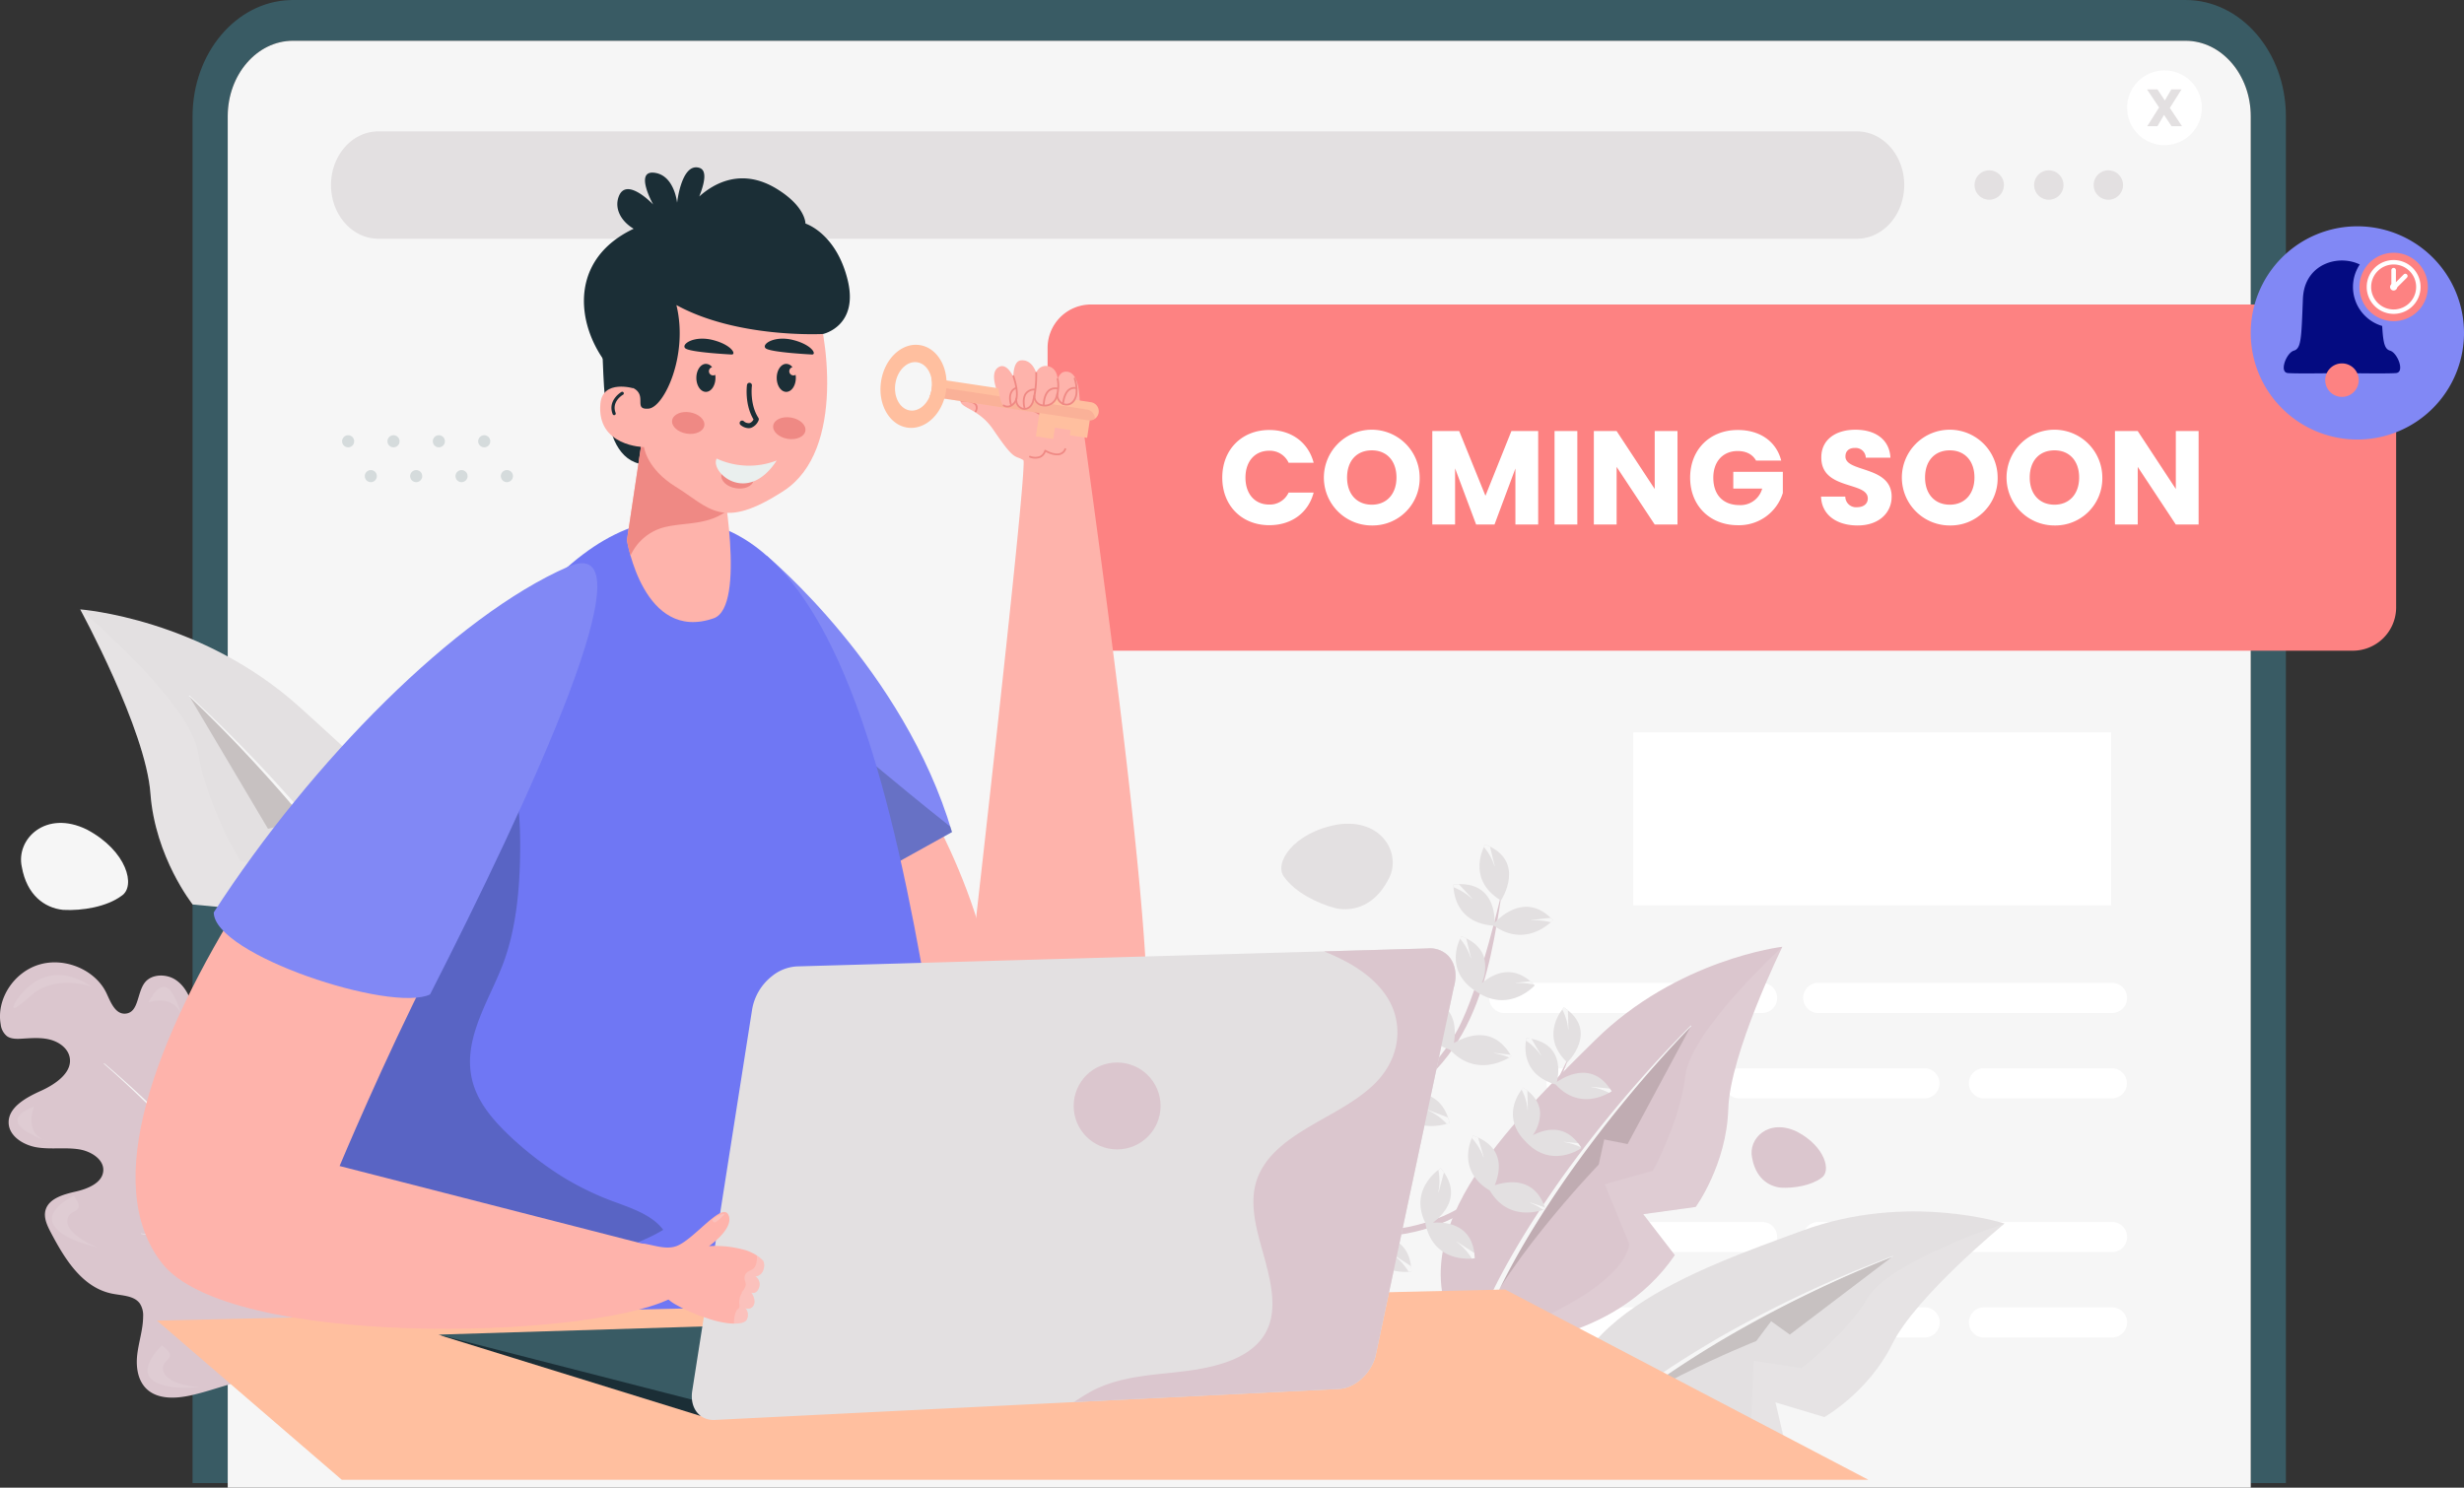 <svg xmlns="http://www.w3.org/2000/svg" width="771.787" height="466.059" viewBox="0 0 771.787 466.059">
  <rect x="0" y="0" width="771.787" height="466.059" fill="#333333" stroke="none"/>
  <g id="Group_160949" data-name="Group 160949" transform="translate(-338.843 -557.26)">
    <path id="Path_83591" data-name="Path 83591" d="M1238.543,593.715V1021.88h-11.012V593.692c0-13.031-9.141-23.658-20.41-23.658H614.282c-11.247,0-20.41,10.624-20.41,23.658V1021.88H582.86V593.715c0-19.765,13.57-35.871,30.495-36.432.3-.022.623-.022.924-.022h592.842C1224.478,557.26,1238.543,573.584,1238.543,593.715Z" transform="translate(-183.7)" fill="#395b64"/>
    <path id="Path_83592" data-name="Path 83592" d="M1261.072,632.6v429.627H627.41V632.6c0-13.031,9.161-23.658,20.41-23.658h592.842C1251.931,608.94,1261.072,619.564,1261.072,632.6Z" transform="translate(-217.238 -38.906)" fill="#f6f6f6"/>
    <path id="Path_83593" data-name="Path 83593" d="M2421.07,1904.619h-40.115a4.72,4.72,0,0,0,0,9.44h40.115a4.72,4.72,0,0,0,0-9.44Zm-116.767,9.44h58.076a4.72,4.72,0,0,0,0-9.44H2304.3a4.72,4.72,0,0,0,0,9.44Zm24.736-26.745h92.029a4.719,4.719,0,0,0,0-9.438h-92.029a4.719,4.719,0,0,0,0,9.438Zm-98.32,0h80.752a4.719,4.719,0,1,0,0-9.438h-80.752a4.719,4.719,0,0,0,0,9.438Zm58.063,17.305h-40.115a4.72,4.72,0,0,0,0,9.44h40.115a4.72,4.72,0,0,0,0-9.44Zm132.288-74.906h-40.115a4.719,4.719,0,0,0,0,9.438h40.115a4.719,4.719,0,0,0,0-9.437ZM2304.3,1839.15h58.076a4.719,4.719,0,0,0,0-9.437H2304.3a4.719,4.719,0,0,0,0,9.438Zm24.736-26.743h92.029a4.719,4.719,0,0,0,0-9.438h-92.029a4.719,4.719,0,0,0,0,9.438Zm-98.32,0h80.752a4.719,4.719,0,1,0,0-9.438h-80.752a4.719,4.719,0,0,0,0,9.438Zm58.063,17.305h-40.115a4.719,4.719,0,0,0,0,9.438h40.115a4.719,4.719,0,1,0,0-9.437Z" transform="translate(-1420.683 -937.791)" fill="#fff"/>
    <path id="Path_83594" data-name="Path 83594" d="M0,0H149.687V54.155H0Z" transform="translate(1000.1 840.863) rotate(180)" fill="#fff"/>
    <path id="Path_83595" data-name="Path 83595" d="M1236.236,723.78H773.119c-8.189,0-14.829,7.527-14.829,16.813s6.639,16.813,14.829,16.813h463.117c8.189,0,14.828-7.527,14.828-16.813S1244.428,723.78,1236.236,723.78Zm41.458,12.208a4.6,4.6,0,1,0,4.6,4.6A4.6,4.6,0,0,0,1277.694,735.988Zm18.652,0a4.6,4.6,0,1,0,4.6,4.6A4.6,4.6,0,0,0,1296.346,735.988Zm18.652,0a4.6,4.6,0,1,0,4.6,4.6A4.6,4.6,0,0,0,1315,735.988Z" transform="translate(-315.767 -125.359)" fill="#e3e0e1"/>
    <path id="Path_83596" data-name="Path 83596" d="M975.423,1153.03a1.894,1.894,0,1,1-1.894,1.894,1.894,1.894,0,0,1,1.894-1.894Z" transform="translate(-477.802 -448.506)" fill="#517077" opacity="0.2"/>
    <circle id="Ellipse_2" data-name="Ellipse 2" cx="1.893" cy="1.893" r="1.893" transform="translate(481.519 704.524)" fill="#517077" opacity="0.2"/>
    <circle id="Ellipse_3" data-name="Ellipse 3" cx="1.893" cy="1.893" r="1.893" transform="translate(467.311 704.524)" fill="#517077" opacity="0.2"/>
    <circle id="Ellipse_4" data-name="Ellipse 4" cx="1.893" cy="1.893" r="1.893" transform="translate(453.103 704.524)" fill="#517077" opacity="0.2"/>
    <path id="Path_83597" data-name="Path 83597" d="M816.867,1108.88a1.893,1.893,0,1,1-1.894,1.894,1.894,1.894,0,0,1,1.894-1.894Zm-14.208,0a1.893,1.893,0,1,1-1.894,1.894,1.894,1.894,0,0,1,1.894-1.894Zm-14.208,0a1.893,1.893,0,1,1-1.894,1.894,1.894,1.894,0,0,1,1.894-1.894Zm-14.208,0a1.893,1.893,0,1,1-1.894,1.894,1.894,1.894,0,0,1,1.894-1.894Z" transform="translate(-326.351 -415.269)" fill="#517077" opacity="0.2"/>
    <path id="Path_83598" data-name="Path 83598" d="M2075.141,943.17H1679.915a13.585,13.585,0,0,0-13.585,13.585v81.291a13.585,13.585,0,0,0,13.585,13.585h395.229a13.585,13.585,0,0,0,13.585-13.585V956.755A13.589,13.589,0,0,0,2075.141,943.17Z" transform="translate(-999.354 -290.52)" fill="#fd8282"/>
    <path id="Path_83599" data-name="Path 83599" d="M1902.417,1101.974c6.968,0,12.223,3.92,13.892,10.26h-7.843a6.452,6.452,0,0,0-6.133-3.755c-4.38,0-7.383,3.255-7.383,8.426s3,8.427,7.383,8.427a6.45,6.45,0,0,0,6.133-3.755h7.843c-1.669,6.34-6.926,10.221-13.892,10.221-8.637,0-14.727-6.133-14.727-14.893S1893.781,1101.974,1902.417,1101.974Zm32.119,29.912a15,15,0,1,1,14.977-15.019A14.734,14.734,0,0,1,1934.536,1131.886Zm0-6.511c4.674,0,7.717-3.379,7.717-8.51,0-5.216-3.045-8.51-7.717-8.51-4.756,0-7.759,3.295-7.759,8.51C1926.777,1122,1929.781,1125.375,1934.536,1125.375Zm18.937-23.067h8.427l8.219,20.274,8.135-20.274h8.387v29.286h-7.134v-17.565l-6.55,17.562H1967.2l-6.592-17.6v17.6h-7.134v-29.284Zm38.294,0h7.134v29.286h-7.134Zm38.506,0v29.286h-7.134l-11.931-18.064v18.064h-7.134v-29.286h7.134l11.931,18.148v-18.148Zm32.495,9.259h-7.885c-1.085-1.96-3.087-3-5.757-3-4.588,0-7.633,3.253-7.633,8.342,0,5.423,3.087,8.595,8.219,8.595a7.015,7.015,0,0,0,7.092-5.174h-9.052v-5.255h15.518v6.634a14.339,14.339,0,0,1-14.1,10.095c-8.76,0-14.935-6.133-14.935-14.893s6.133-14.935,14.893-14.935C2056.135,1101.974,2061.222,1105.561,2062.767,1111.567Zm23.9,20.318c-6.3,0-11.222-3.129-11.43-9.052h7.594a3.357,3.357,0,0,0,3.628,3.337c2.086,0,3.421-1.043,3.421-2.754,0-5.423-14.643-2.5-14.559-12.891,0-5.549,4.546-8.637,10.681-8.637,6.382,0,10.681,3.171,10.972,8.76h-7.717a3.172,3.172,0,0,0-3.379-3.045c-1.71-.042-3,.835-3,2.67,0,5.089,14.475,2.8,14.475,12.6C2097.348,1127.8,2093.51,1131.886,2086.667,1131.886Zm28.908,0a15,15,0,1,1,14.977-15.019A14.734,14.734,0,0,1,2115.576,1131.886Zm0-6.511c4.672,0,7.717-3.379,7.717-8.51,0-5.216-3.045-8.51-7.717-8.51-4.756,0-7.759,3.295-7.759,8.51C2107.817,1122,2110.822,1125.375,2115.576,1125.375Zm32.789,6.511a15,15,0,1,1,14.977-15.019A14.734,14.734,0,0,1,2148.365,1131.886Zm0-6.511c4.671,0,7.717-3.379,7.717-8.51,0-5.216-3.045-8.51-7.717-8.51-4.756,0-7.759,3.295-7.759,8.51C2140.6,1122,2143.609,1125.375,2148.365,1125.375Zm45.135-23.067v29.286h-7.134l-11.932-18.064v18.064H2167.3v-29.286h7.134l11.932,18.148v-18.148Z" transform="translate(-1165.998 -410.007)" fill="#fff"/>
    <path id="Path_83600" data-name="Path 83600" d="M474.425,1835.307c-1.1-.934-2.731-.962-4.207-.939q-16.084.263-32.171.519c-1.992.032-4.318-.092-5.431-1.654a4.932,4.932,0,0,1-.527-3.55c.551-4.148,2.3-8.1,2.7-12.268s-1-8.943-4.936-10.772c-3.651-1.7-8.075-.26-11.576,1.745s-6.763,4.615-10.745,5.46c-1.765.376-3.891.257-4.986-1.1a5.307,5.307,0,0,1-.878-2.919c-.593-6.409-.63-12.94-2.467-19.13-.954-3.218-2.526-6.469-5.428-8.342s-7.406-1.819-9.531.865c-2.534,3.2-1.884,9.408-6.068,9.771-3.186.277-4.64-3.515-5.925-6.293-3.381-7.319-12.925-11.457-21-9.106s-13.61,10.879-12.184,18.771a5.541,5.541,0,0,0,1.95,3.688c1.3.92,3.058.887,4.677.791,2.937-.173,5.937-.433,8.78.284s5.539,2.655,6.157,5.389c1.09,4.81-4.3,8.565-9,10.678s-10.3,5.2-10.078,10.122c.18,4.143,4.709,6.941,9.012,7.6s8.755-.086,13.051.593c3.794.606,7.925,3.213,7.566,6.864-.361,3.683-4.832,5.5-8.617,6.367s-8.288,2.106-9.408,5.651c-.769,2.44.46,4.988,1.654,7.255,4.308,8.162,9.8,17.221,19.211,19.083,3.07.608,6.768.588,8.582,3.016a6.8,6.8,0,0,1,1.073,4.172c-.025,4-1.374,7.9-1.842,11.88s.163,8.449,3.295,11.108c3.448,2.929,8.716,2.714,13.244,1.735,7.255-1.565,14.156-4.64,21.54-5.453,6.105-.675,12.97.707,17.1,4.734a3.075,3.075,0,0,0,1.486,1.809l-.462-.68c.19.237.381.474.554.727a5.859,5.859,0,0,0,6.259-.61c2.489-2.185,2.924-5.713,3.161-8.918q.679-9.288.9-18.6c.064-2.852.136-5.846,1.619-8.33a16.805,16.805,0,0,1,4.41-4.407c6.016-4.64,12.379-9.086,16.865-15.09s6.82-14.05,3.787-20.786a4.881,4.881,0,0,0-1.169-1.723Z" transform="translate(0 -918.188)" fill="#dbc6ce"/>
    <path id="Path_83601" data-name="Path 83601" d="M541.346,1938.729c-1.2,9.5-3.733,17.535-6.427,26.713-.981,3.263-2.509,5.628-4.279,9.38a191.876,191.876,0,0,0-19.916-29.145c.974-2.4,1.886-5.366,2.576-7.752a136.561,136.561,0,0,0,4.6-21.542l-.082-.007c-.934,7.378-3.419,13.476-5.51,20.6-.747,2.484-1.794,4.862-2.744,7.28q-1.327-1.624-2.675-3.228-8.49-9.891-17.74-19.09c.136-1.409.428-2.993.433-4.37a72.793,72.793,0,0,0-.994-11.566l-.042.008c.586,3.824.213,7.225.183,11.089-.02,1.369-.21,2.729-.341,4.093q-8.628-8.517-17.881-16.363l-.121.146a319.322,319.322,0,0,1,30.119,30.067c-1.246.21-2.484.452-3.742.551-3.851.279-7.225.872-11.076.534l0,.042a72.775,72.775,0,0,0,11.605.242,37.752,37.752,0,0,0,3.873-.63c1.688,1.935,3.364,3.883,5.005,5.856q2.047,2.488,4.046,5.023a.4.4,0,0,0,.084.114s0,0,0-.005q3.393,4.3,6.6,8.755a75.944,75.944,0,0,1-9.094,2.042c-6.348,1.075-16.962,1.377-25.744.611l-.01.1c8.78.9,15.521,1.607,26.454.554,3.038-.292,6.5-1.063,9.623-1.584a152.77,152.77,0,0,1,15.612,27.269l1.283,2.917c.438.969.707,2,1.068,3l2.039,6.024c1.107,4.123,2.284,8.226,3.285,12.377,1.891,7.233,3.577,14.52,5.112,21.839a.918.918,0,0,0,1.075.709l.04-.007a.923.923,0,0,0,.739-1.093c-1.545-7.344-3.243-14.655-5.146-21.918-1.065-4.153-2.3-8.258-3.473-12.381l-2.16-6.1c-.383-1.009-.672-2.054-1.13-3.028l-1.342-2.939q-1.513-3.393-3.218-6.677c1.285-3.3,3.095-6.946,4.056-10.27a180.493,180.493,0,0,0,5.487-28.219l-.114-.01Z" transform="translate(-99.031 -1014.473)" fill="#f6f6f6"/>
    <path id="Path_83602" data-name="Path 83602" d="M356.473,1801.432s8.471-15.353,23.863-4.808c0,0-11.412-4.135-19.214,2.956S356.473,1801.432,356.473,1801.432Zm41.737.049s9.838-3.4,10.861,7.013C409.074,1808.494,405.237,1787.442,398.21,1801.482Zm-35.851,32.6s-4.321,9.469,5.95,11.479C368.311,1845.557,347.715,1839.741,362.359,1834.08Zm68.754-9.472s8.288-5.688,11.1-.855-.954,15.382-.954,15.382,1.664-9.957-2.237-12.216S434.239,1831.53,431.112,1824.608Zm-56.306,37.485s-9.126,4.212-6.412,9.1,13.706,7.047,13.706,7.047-9.408-3.663-9.353-8.169S379.155,1868.32,374.807,1862.094Zm27.546,46.868s-7.366,6.839-3.265,10.641,15.217,2.44,15.217,2.44-10.08-.558-11.43-4.859S408.421,1913.53,402.353,1908.962Zm58.194-58.076c-.047-.872,21.092-1.762,21.092-1.762s9.771,6.684-1.562,18.309c0,0,5.2-10.532-.133-14.658C479.946,1852.777,461.2,1863.221,460.547,1850.886Z" transform="translate(-12.798 -930.23)" fill="#fff" opacity="0.1"/>
    <path id="Path_83603" data-name="Path 83603" d="M2271.5,1757.19s-16.416,33.385-16.952,50.841c-.539,17.422-10.189,30.666-10.189,30.666l-16.435,2.264,9.887,12.826c-18.944,27.729-54.719,28.839-63.457,28.658-1.278-.017-1.97-.057-1.97-.057-24.822-33.177,14.45-70.185,40.313-95.8C2238.533,1761,2271.5,1757.19,2271.5,1757.19Z" transform="translate(-1374.374 -903.327)" fill="#dbc6ce"/>
    <path id="Path_83604" data-name="Path 83604" d="M2272.231,1857.29l-19.9,37.065-7.322-1.446-1.718,7.87s-33.58,34.86-39.871,56.993l8.291-18.756,16.19-27.42,14.779-20.222S2262.329,1866.774,2272.231,1857.29Z" transform="translate(-1403.685 -978.684)" fill="#594a42" opacity="0.2"/>
    <path id="Path_83605" data-name="Path 83605" d="M2301.575,1757.19s-16.415,33.385-16.952,50.841c-.539,17.421-10.189,30.666-10.189,30.666L2258,1840.96l9.887,12.826c-18.944,27.729-54.719,28.839-63.457,28.658.84-.6,1.426-.962,1.426-.962,48.636-16.517,47.7-31.283,47.7-31.283l-7.638-18.62,15.113-4.242s8.5-15.548,10.139-29.731c1.639-14.146,30.4-40.417,30.4-40.417Z" transform="translate(-1404.445 -903.327)" fill="#fff" opacity="0.1"/>
    <path id="Path_83606" data-name="Path 83606" d="M2244.049,1856.93a392.6,392.6,0,0,0-40.429,47.741c-12.006,17.048-22.951,35.125-29.84,55l-1.325,3.708c-.455,1.231-.7,2.531-1.058,3.794l-1.99,7.635c-.994,5.129-2.071,10.243-2.934,15.4-.134.771-.247,1.547-.373,2.321h2.323c.106-.645.2-1.293.309-1.938.786-5.144,1.79-10.25,2.707-15.372l1.851-7.527c.336-1.248.554-2.529.986-3.75l1.256-3.676c6.577-19.693,17.256-37.814,29.034-54.932a392.129,392.129,0,0,1,39.648-48.24Z" transform="translate(-1375.589 -978.413)" fill="#f6f6f6"/>
    <path id="Path_83607" data-name="Path 83607" d="M1798.173,1977.113c7.344-9.638,15.545-20.16,27.331-25.01,13.385-5.51,27.553-3.592,41.544-3.876,15.59-.317,29.9-5.908,40.142-17.684,9.648-11.1,22.39-38.926,21.958-37.8-4.65,12.082-9.4,24.474-17.385,35.038-8.491,11.237-19.784,18.662-33.965,21.275-14.747,2.714-29.729-.924-44.434,2.415-15.192,3.451-24.993,15.311-33.8,26.869-.742.966-2.116-.27-1.389-1.224Z" transform="translate(-1098.453 -1005.347)" fill="#dbc6ce"/>
    <path id="Path_83608" data-name="Path 83608" d="M2071.042,1918.765a10.444,10.444,0,0,0-1.08.5c-2.593,1.32-8.98,5.527-7.566,14.114.119.581.252,1.216.423,1.869l.205.672.054-.017c2.571,10.174,11.462,10.431,14.347,10.258l.909-.1-.092-1.266a2.169,2.169,0,0,0-.069-.42c-.806-6.6-5.193-8.758-9.064-9.311a18.745,18.745,0,0,0-3.693-.168,19.01,19.01,0,0,0,2.62-1.622c3.389-2.472,6.659-6.877,3.354-13.771A4.978,4.978,0,0,0,2071.042,1918.765Zm11.63,12.3.106-.022c-5.574-10.97,4.7-17.35,4.7-17.35,7.028,8.31.875,14.567-2.439,17.071,4.244-.272,12.747.514,13.086,11.15C2098.126,1941.922,2085.452,1944.082,2082.672,1931.07Zm14.927-27.625-.368.818c-1.068,2.469-3.466,10.221,4.568,15.763.331.222.689.435,1.058.677a3.254,3.254,0,0,0,.282.443l.007.027c4.481,7.094,11.21,6.807,14.76,6.019.69-.151,1.226-.314,1.656-.445.45-.166.709-.274.709-.274a3.377,3.377,0,0,0-.183-.5c-2.973-8.7-10.083-8.412-14.361-7.314-.492.121-.922.252-1.325.373a18.25,18.25,0,0,0,.789-2.326l-.007-.027c1.053-3.876.991-9.378-6.011-12.592Zm15.755-14.994-.534.662c-1.177,1.533-3.774,5.732-2.269,10.678a12.9,12.9,0,0,0,3.12,5.129.1.1,0,0,0,.052.072,1.245,1.245,0,0,0,.218.227c.166.156.277.326.475.5.217.227.46.447.667.648,7.873,7.235,16.469,1.033,16.469,1.033-.059-.1-.111-.171-.163-.245a10.278,10.278,0,0,0-.89-1.285c-4.358-5.722-9.971-4.481-13.464-2.83a6.947,6.947,0,0,0-.719.336,12,12,0,0,0,2.289-7.042c-.109-2.286-1.167-4.7-3.962-6.929l-.007-.027Zm.974-15.511-.131.628a.432.432,0,0,0,0,.178c-.44,2.6-.883,10.7,9.138,13.694.062.01.1.03.158.04.18.21.388.41.564.593,6.585,6.57,13.8,3.344,16.151,2.01.5-.3.786-.5.786-.5-.17-.272-.341-.541-.539-.806-5.117-7.635-12.322-4.677-15.555-2.751a11.662,11.662,0,0,0-1.058.675c.04-.158.079-.319.129-.539a.093.093,0,0,1,.01-.062c.653-3.255,1.2-11.116-8.046-12.91-.1-.03-.22-.049-.319-.079Z" transform="translate(-1297.367 -990.466)" fill="#e3e0e1"/>
    <path id="Path_83609" data-name="Path 83609" d="M2311.643,1851.291c-9.1-8.614-1.043-17.261-1.043-17.261C2321.807,1841.448,2311.643,1851.291,2311.643,1851.291Z" transform="translate(-1481.895 -961.174)" fill="#e3e0e1"/>
    <path id="Path_83610" data-name="Path 83610" d="M2153.584,1858.961a18.934,18.934,0,0,1,5.668,1.827c.5-.3.786-.5.786-.5-.17-.272-.341-.541-.539-.806l-5.638-.573Zm-63.491,30.512a10.415,10.415,0,0,0-1.08.5,19.953,19.953,0,0,1-1.513,5.836l.183-.173,2.753-5.421A4.355,4.355,0,0,0,2090.093,1889.473Zm1.562,22.086a18.226,18.226,0,0,1,4.825,5.3l.9-.1-.128-1.649-5.324-3.478Zm14.1-19.5a17.926,17.926,0,0,0,.035-7.134l.737-.521,1.013,1.315-1.634,6.1Zm5.693,15.36a18.172,18.172,0,0,1,4.823,5.3l.9-.094-.128-1.649-5.324-3.478Zm8.5-26.365a17.812,17.812,0,0,0-3.686-6.1l.375-.8,1.577.635,1.743,5.982Zm14.468,14.117a20.31,20.31,0,0,1,4.19,2.276c.45-.166.709-.274.709-.274a3.382,3.382,0,0,0-.183-.5l-4.486-1.513-.23.012Zm-.67-29.024a16.449,16.449,0,0,0-1.869-6.343l.527-.643,1.263.919.148,5.816Zm11.341,10.055a19.246,19.246,0,0,1,5.352,1.659,10.3,10.3,0,0,0-.89-1.285l-4.212-.42Zm-7.129-27.071a16.954,16.954,0,0,0-4.746-4.706l.163-.8,1.58.24,2.949,5.01Zm8.5-8.12a16.446,16.446,0,0,0-1.869-6.343l.526-.643,1.263.917.151,5.819Z" transform="translate(-1316.418 -961.174)" fill="#f6f6f6"/>
    <path id="Path_83611" data-name="Path 83611" d="M1773.085,1802.467c5.4-11.573,11.477-24.251,22.523-31.892,12.545-8.678,27.563-9.89,41.9-13.323,15.98-3.829,29.462-12.8,37.359-27.225,7.44-13.593,14.307-45.108,14.117-43.858-2.074,13.486-4.182,27.311-10.028,39.982-6.219,13.476-16.178,23.66-30.193,29.536-14.574,6.108-30.819,5.727-45.21,12.468-14.868,6.966-22.293,21.379-28.77,35.258C1774.244,1804.578,1772.548,1803.614,1773.085,1802.467Z" transform="translate(-1079.643 -849.835)" fill="#dbc6ce"/>
    <path id="Path_83612" data-name="Path 83612" d="M2021.624,1734.833a10.944,10.944,0,0,0-1,.764c-2.375,1.94-8,7.707-4.62,16.232.252.571.534,1.194.855,1.829l.361.645.052-.03c4.934,9.9,14.144,8.164,17.075,7.339l.915-.309-.378-1.28a2.451,2.451,0,0,0-.166-.418c-2.314-6.612-7.317-7.851-11.425-7.552a19.683,19.683,0,0,0-3.841.657,19.746,19.746,0,0,0,2.333-2.257c2.934-3.307,5.312-8.575.358-14.932a4.573,4.573,0,0,0-.521-.69Zm14.742,10.058.106-.047c-8.2-10.043.939-18.919.939-18.919,9.1,6.978,4.175,14.8,1.323,18.123,4.308-1.236,13.239-2.333,15.978,8.543C2054.712,1752.593,2042.15,1757.665,2036.366,1744.891Zm9.161-31.8-.2.924c-.546,2.783-1.273,11.3,8.244,15.2.39.153.808.294,1.241.46a3.629,3.629,0,0,0,.391.393l.015.025c6.209,6.3,13.071,4.489,16.549,2.882.675-.309,1.191-.6,1.6-.83.425-.272.667-.443.667-.443a3.475,3.475,0,0,0-.3-.477c-5.015-8.288-12.273-6.4-16.43-4.306-.479.235-.893.467-1.281.682a19.332,19.332,0,0,0,.289-2.573l-.015-.025c.212-4.227-1.088-9.88-9.017-11.615Zm12.858-18.979-.4.8c-.868,1.844-2.6,6.75.062,11.5a13.622,13.622,0,0,0,4.365,4.58.109.109,0,0,0,.069.062,1.331,1.331,0,0,0,.274.185c.205.124.358.274.6.408.274.185.574.358.833.516,9.732,5.68,17.189-2.637,17.189-2.637-.084-.089-.153-.151-.222-.215a10.919,10.919,0,0,0-1.206-1.122c-5.772-4.911-11.274-2.373-14.5.111a6.58,6.58,0,0,0-.665.509,12.662,12.662,0,0,0,.776-7.767c-.625-2.331-2.257-4.573-5.636-6.244l-.015-.027Zm-2.484-16.19,0,.677a.433.433,0,0,0,.034.183c.131,2.778,1.5,11.212,12.485,12.048.067,0,.106.007.173.005.232.175.492.336.712.484,8.256,5.287,14.957.346,17.083-1.557.445-.418.7-.695.7-.695-.237-.24-.472-.482-.737-.707-6.983-6.711-13.739-2.047-16.633.662a11.9,11.9,0,0,0-.937.932c0-.173.01-.346.012-.583a.087.087,0,0,1,0-.067c-.059-3.5-1.266-11.714-11.185-11.487-.106-.008-.24,0-.346-.01Z" transform="translate(-1261.802 -843.569)" fill="#e3e0e1"/>
    <path id="Path_83613" data-name="Path 83613" d="M2220.333,1645.088c-11.3-6.827-4.951-17.538-4.951-17.538C2228.586,1632.667,2220.333,1645.088,2220.333,1645.088Z" transform="translate(-1411.351 -805.732)" fill="#e3e0e1"/>
    <path id="Path_83614" data-name="Path 83614" d="M2096.684,1651.319a19.9,19.9,0,0,1,6.246.608c.445-.418.7-.695.7-.695-.237-.24-.472-.482-.737-.707l-5.935.677ZM2038.163,1697a10.982,10.982,0,0,0-1,.764,21.156,21.156,0,0,1-.245,6.348l.148-.22,1.619-6.2A4.783,4.783,0,0,0,2038.163,1697Zm6.573,22.39a19.169,19.169,0,0,1,6.157,4.375l.907-.3-.5-1.668-6.264-2.385Zm10.14-23.243a18.906,18.906,0,0,0-1.567-7.354l.64-.7,1.337,1.125-.312,6.652Zm9.314,14.537a19.191,19.191,0,0,1,6.157,4.373l.907-.3-.5-1.668-6.264-2.385Zm2.833-29.056a18.726,18.726,0,0,0-5.166-5.448l.21-.907,1.765.3,3.137,5.769Zm18.067,11.286a21.4,21.4,0,0,1,4.825,1.4c.425-.272.667-.442.667-.442a3.433,3.433,0,0,0-.3-.477l-4.958-.549Zm-7.21-29.734a17.334,17.334,0,0,0-3.347-6.11l.4-.781,1.508.662,1.461,5.955Zm13.936,7.806a20.261,20.261,0,0,1,5.883.507,10.922,10.922,0,0,0-1.207-1.122l-4.429.514Zm-13.42-26.273a17.9,17.9,0,0,0-5.945-3.779l-.012-.855,1.681-.109,4.163,4.5Zm6.926-10.27a17.336,17.336,0,0,0-3.347-6.11l.4-.779,1.508.662,1.463,5.957Z" transform="translate(-1278.341 -805.732)" fill="#f6f6f6"/>
    <path id="Path_83615" data-name="Path 83615" d="M2458.622,2096.419s-27.766,22.709-35.226,37.807c-7.447,15.066-21.216,22.818-21.216,22.818l-15.323-4.6,3.537,15.209c-27.719,16.734-59.544,3.386-67.135-.272-1.113-.526-1.706-.838-1.706-.838-8.488-39.038,40.775-55.774,73.717-67.889C2428.176,2086.562,2458.622,2096.419,2458.622,2096.419Z" transform="translate(-1491.89 -1155.855)" fill="#e3e0e1"/>
    <path id="Path_83616" data-name="Path 83616" d="M2431.151,2149.439l-32.3,24.543-5.844-4.2-4.659,6.217s-43.41,17.13-57.792,34.025l14.782-13.131,25.18-17.567,21.06-11.821S2418.671,2153.792,2431.151,2149.439Z" transform="translate(-1499.398 -1198.619)" fill="#594a42" opacity="0.2"/>
    <path id="Path_83617" data-name="Path 83617" d="M2466.762,2107.95s-27.766,22.709-35.226,37.807c-7.448,15.066-21.216,22.817-21.216,22.817L2395,2163.979l3.537,15.209c-27.719,16.734-59.544,3.386-67.135-.272.976-.185,1.636-.272,1.636-.272,49.273,4.988,54.365-8.34,54.365-8.34l.756-19.392,14.955,2.331s13.684-10.233,20.8-22.017C2431.015,2119.473,2466.762,2107.95,2466.762,2107.95Z" transform="translate(-1500.03 -1167.385)" fill="#fff" opacity="0.1"/>
    <path id="Path_83618" data-name="Path 83618" d="M2412.881,2148.99a378.461,378.461,0,0,0-54.578,25.685c-17.357,10.147-34.193,21.619-48.2,36.294l-2.647,2.721c-.4.4-.761.841-1.12,1.281h2.442c.017-.018.032-.04.049-.06l2.573-2.721c13.654-14.641,30.278-26.258,47.462-36.556a377.894,377.894,0,0,1,54.091-26.438Z" transform="translate(-1481.165 -1198.281)" fill="#f6f6f6"/>
    <path id="Path_83619" data-name="Path 83619" d="M440.47,1329.61s20.529,37.606,22,57.663c1.476,20.019,13.232,34.781,13.232,34.781l19.021,1.8-10.745,15.244c23.161,30.972,64.379,30.492,74.422,29.855,1.468-.084,2.264-.163,2.264-.163,26.931-39.391-20.076-80.043-51.093-108.249C478.6,1332.376,440.47,1329.61,440.47,1329.61Z" transform="translate(-76.506 -581.438)" fill="#e3e0e1"/>
    <path id="Path_83620" data-name="Path 83620" d="M578.46,1439.1l24.718,41.67,8.352-2.022,2.365,8.973s40.35,38.459,48.675,63.615l-10.461-21.174-19.977-30.755-18-22.541S590.317,1449.524,578.46,1439.1Z" transform="translate(-180.388 -663.864)" fill="#594a42" opacity="0.2"/>
    <path id="Path_83621" data-name="Path 83621" d="M440.47,1329.61s20.529,37.606,22,57.663c1.476,20.019,13.232,34.781,13.232,34.781l19.021,1.8-10.745,15.244c23.161,30.972,64.379,30.492,74.422,29.855-1-.645-1.688-1.036-1.688-1.036-56.77-16.611-56.42-33.649-56.42-33.649l7.873-21.8-17.6-4.138s-10.55-17.471-13.128-33.708C474.861,1358.422,440.47,1329.61,440.47,1329.61Z" transform="translate(-76.506 -581.438)" fill="#fff" opacity="0.1"/>
    <path id="Path_83622" data-name="Path 83622" d="M578.3,1438.66a452.506,452.506,0,0,1,48.866,52.942c14.653,19.026,28.132,39.285,37.038,61.818l1.706,4.2c.583,1.4.927,2.88,1.4,4.316l2.665,8.689c1.394,5.851,2.887,11.684,4.133,17.57,1.063,4.9,2.029,9.823,2.974,14.747q-1.235.556-2.484,1.068c-.969-5.1-1.968-10.191-3.065-15.261-1.157-5.88-2.561-11.707-3.868-17.555l-2.5-8.57c-.447-1.419-.761-2.882-1.32-4.264l-1.626-4.167c-8.535-22.335-21.715-42.659-36.106-61.776a451.627,451.627,0,0,0-47.988-53.557l.173-.2Z" transform="translate(-180.139 -663.533)" fill="#f6f6f6"/>
    <path id="Path_83623" data-name="Path 83623" d="M1995.956,1618.8c-4.118,7.855-10.55,10.1-16.383,8.916-5.823-1.5-12.747-5.045-16.121-9.719-3.488-4.207,2.62-13.954,16.574-16.512C1994.243,1599.306,2000.435,1611.063,1995.956,1618.8Z" transform="translate(-1222.308 -785.91)" fill="#e3e0e1"/>
    <path id="Path_83624" data-name="Path 83624" d="M365.735,1614c1.552,8.731,7.005,12.819,12.925,13.449,6,.334,13.677-.959,18.3-4.395,4.6-2.956,1.718-14.092-10.812-20.749C373.257,1595.934,363.8,1605.27,365.735,1614Z" transform="translate(-20.056 -785.146)" fill="#f6f6f6"/>
    <path id="Path_83625" data-name="Path 83625" d="M2558.539,1995.5c1.08,6.068,4.867,8.909,8.983,9.346,4.172.232,9.5-.667,12.722-3.053,3.194-2.054,1.194-9.793-7.514-14.418C2563.767,1982.949,2557.2,1989.437,2558.539,1995.5Z" transform="translate(-1670.893 -1075.517)" fill="#dbc6ce"/>
    <path id="Path_83626" data-name="Path 83626" d="M1555.818,1231.253s21.342-185.044,19.653-186.062c-2.872-1.73-2.593.524-9.418-9.546-4.719-6.966-10.851-6.644-10.293-9.526,1.1-5.675,13.548,1.94,13.548,1.94s-5.809-10.08-1.3-12.144c2.43-1.112,4.345,3.236,4.345,3.236s-.163-4.9,2.294-5.2c3.624-.44,4.852,3.9,4.852,3.9a3.17,3.17,0,0,1,3.56-2.116c3.1.536,3.144,4.027,3.144,4.027s.66-2.017,2.163-2.244,4.333.215,4.719,8.4c.314,6.667,28.06,191.829,19.584,205.508C1605.183,1243.514,1555.818,1231.253,1555.818,1231.253Z" transform="translate(-916.09 -343.784)" fill="#feb3ab"/>
    <path id="Path_83627" data-name="Path 83627" d="M1561.4,1066.819a3.517,3.517,0,0,1-.326.949.28.28,0,0,1-.5-.25,1.722,1.722,0,0,0,.106-1.757c-.722-1.1-3.327-1.209-4.271-1.159a.28.28,0,1,1-.03-.559c.153-.007,3.725-.178,4.771,1.411a1.839,1.839,0,0,1,.252,1.365Zm21.821,6.207a6.91,6.91,0,0,1-.764,2.1.281.281,0,1,1-.494-.267,4.537,4.537,0,0,0,.432-4.18c-1.241-2.689-5.547-3.631-5.591-3.641a.259.259,0,0,1-.215-.334.279.279,0,0,1,.334-.215c.188.04,4.622,1.009,5.984,3.952A4.314,4.314,0,0,1,1583.217,1073.026Zm5.942,6.481a.29.29,0,0,1-.017.062,2.806,2.806,0,0,1-1.748,1.678c-1.7.549-3.859-.465-4.637-.882a3.268,3.268,0,0,1-1.673,1.809,4.7,4.7,0,0,1-3.374-.069.278.278,0,0,1-.151-.366.282.282,0,0,1,.368-.151,4.2,4.2,0,0,0,2.929.072,2.844,2.844,0,0,0,1.488-1.79.282.282,0,0,1,.413-.148c.027.015,2.642,1.582,4.467.991a2.24,2.24,0,0,0,1.4-1.362.28.28,0,0,1,.534.156Z" transform="translate(-916.378 -381.509)" fill="#ef8984"/>
    <path id="Path_83628" data-name="Path 83628" d="M1667.687,1086.225a.281.281,0,0,1-.437.183c-.022-.015-2.2-1.572-.776-4.6a.279.279,0,0,1,.373-.133.283.283,0,0,1,.136.373c-1.211,2.578.517,3.846.591,3.9A.285.285,0,0,1,1667.687,1086.225Z" transform="translate(-999.1 -394.769)" fill="#ef8984"/>
    <path id="Path_83629" data-name="Path 83629" d="M1663.681,1069.059l-.257-.04-4.912-.741-.257-.037-5.169-.781-1.6,10.6,5.426.818.534-3.535,4.909.741-.242,1.609,5.428.818,1.305-8.671Z" transform="translate(-988.183 -384.087)" fill="#ffbf9f"/>
    <path id="Path_83630" data-name="Path 83630" d="M1569.8,1047.344a2.873,2.873,0,0,1-3.27,2.415l-49.671-7.49a9.691,9.691,0,0,0,.638-2.309c.047-.311.079-.623.1-.927a9.5,9.5,0,0,0-.18-2.494l49.973,7.537A2.87,2.87,0,0,1,1569.8,1047.344Z" transform="translate(-886.831 -360.81)" fill="#ffbf9f"/>
    <path id="Path_83631" data-name="Path 83631" d="M1568.608,1056.868a2.869,2.869,0,0,1-2.076.487l-49.672-7.49a9.684,9.684,0,0,0,.638-2.309c.047-.311.079-.623.1-.927l48.566,7.324A2.872,2.872,0,0,1,1568.608,1056.868Z" transform="translate(-886.831 -368.406)" fill="#ef8984" opacity="0.25"/>
    <path id="Path_83632" data-name="Path 83632" d="M1475.233,1005.42c-.324-5.7-3.668-10.359-8.377-11.069-5.614-.845-11.037,4.252-12.114,11.388s2.6,13.607,8.216,14.455c4.981.751,9.816-3.181,11.59-9.062a16.342,16.342,0,0,0,.524-2.326A16.576,16.576,0,0,0,1475.233,1005.42Zm-11.462,9.4c-3.137-.472-5.176-4.242-4.548-8.4s3.688-7.158,6.822-6.686c2.234.336,3.913,2.346,4.464,4.978a9.625,9.625,0,0,1,.084,3.421,9.924,9.924,0,0,1-.638,2.309c-1.2,2.9-3.668,4.756-6.185,4.378Z" transform="translate(-839.926 -328.98)" fill="#ffbf9f"/>
    <path id="Path_83633" data-name="Path 83633" d="M1603.26,1037.062s.391,7.119,1.832,7.744a2.831,2.831,0,0,0,3.7-1.557s.976,2.979,2.919,2.679,3.026-3.582,3.026-3.582,1.043,3.216,3.977,2.425,2.929-2.919,2.929-2.919,1.164,2.81,3.463,2.758,2.857-4.4,2.857-4.4-.351-3.016-1.256-3.483-3.673,1.921-6.32,1.14-5.5-1.718-7.794-1.7-5,2.141-6.387,1.453S1604.214,1035.134,1603.26,1037.062Z" transform="translate(-951.874 -360.531)" fill="#feb3ab"/>
    <path id="Path_83634" data-name="Path 83634" d="M1614.137,1039.974a3.576,3.576,0,0,1-.63,1.582c-1.871,2.469-3.844,1.051-3.864,1.036a.281.281,0,0,1,.334-.452c.062.047,1.555,1.1,3.082-.922,1.612-2.133-.45-7.856-.472-7.912a.281.281,0,0,1,.529-.19c.074.2,1.491,4.135,1.021,6.859Zm12.9-1.792a10.433,10.433,0,0,1-.6,2.133,4.1,4.1,0,0,1-4.622,2.276,3.113,3.113,0,0,1-2.642-3.236.275.275,0,0,1,.287-.274.28.28,0,0,1,.274.287,2.55,2.55,0,0,0,2.193,2.675,3.535,3.535,0,0,0,3.99-1.936,10.882,10.882,0,0,0,.521-5.967.282.282,0,0,1,.205-.339.279.279,0,0,1,.339.205A11.173,11.173,0,0,1,1627.038,1038.182Z" transform="translate(-956.594 -358.092)" fill="#ef8984"/>
    <path id="Path_83635" data-name="Path 83635" d="M1625.887,1035.606a18.774,18.774,0,0,1-.578,2.447c-.65,2.052-2.2,2.707-3.456,2.447a3.041,3.041,0,0,1-2.274-3.456.274.274,0,0,1,.309-.25.281.281,0,0,1,.25.309,2.462,2.462,0,0,0,1.832,2.848c.932.193,2.227-.232,2.806-2.066a32.151,32.151,0,0,0,1-8.9.279.279,0,1,1,.559-.017,36.891,36.891,0,0,1-.447,6.634Zm13.041.049a.019.019,0,0,1,0,.01c-.5,2.88-2.321,3.7-3.728,3.517a3.277,3.277,0,0,1-2.8-3.626.281.281,0,0,1,.561.045,2.724,2.724,0,0,0,2.306,3.028c1.162.146,2.672-.569,3.1-3.058a.009.009,0,0,1,0-.007,12,12,0,0,0-.536-4.741.28.28,0,0,1,.531-.176A12.366,12.366,0,0,1,1638.928,1035.655Zm-18.816-1.928a.288.288,0,0,1-.181.218c-2.813,1.013-1.523,4.835-1.466,5a.28.28,0,1,1-.529.185c-.544-1.552-.865-4.746,1.807-5.707a.28.28,0,0,1,.358.168A.3.3,0,0,1,1620.113,1033.727Z" transform="translate(-962.644 -354.908)" fill="#ef8984"/>
    <path id="Path_83636" data-name="Path 83636" d="M1638.978,1048.641a.281.281,0,0,1-.27.232,3.081,3.081,0,0,0-2.566,1.117c-1.167,1.582-.408,4.333-.4,4.36a.28.28,0,1,1-.539.153c-.035-.124-.843-3.043.487-4.845a3.612,3.612,0,0,1,3.006-1.347.28.28,0,0,1,.287.274C1638.98,1048.607,1638.98,1048.626,1638.978,1048.641Zm7.136-.307a.282.282,0,0,1-.324.23,2.918,2.918,0,0,0-2.511.563c-1.547,1.327-1.515,4.318-1.515,4.348a.279.279,0,1,1-.559.01c0-.134-.04-3.283,1.711-4.783a3.464,3.464,0,0,1,2.974-.692A.279.279,0,0,1,1646.114,1048.335Zm5.942-.1s0,.007,0,.012a.282.282,0,0,1-.334.215,2.49,2.49,0,0,0-2.109.388c-1.577,1.187-1.8,4.227-1.8,4.256a.281.281,0,1,1-.561-.037c.007-.138.237-3.325,2.02-4.667a3.021,3.021,0,0,1,2.566-.49.278.278,0,0,1,.218.321Z" transform="translate(-975.715 -369.302)" fill="#ef8984"/>
    <path id="Path_83637" data-name="Path 83637" d="M1421.121,1546.59s29.588,47.076,24.812,83.407-49.543-69.9-49.543-69.9Z" transform="translate(-796.139 -744.784)" fill="#feb3ab"/>
    <path id="Path_83638" data-name="Path 83638" d="M1309.515,1261.44s43.025,35.607,58.088,86.608l-29.044,16.131S1306.329,1291.235,1309.515,1261.44Z" transform="translate(-730.571 -530.118)" fill="#8188f5"/>
    <path id="Path_83639" data-name="Path 83639" d="M1339.06,1436.96c8.669,29.37,21.908,59.351,21.908,59.351l29.044-16.131c-.168-.568-.358-1.125-.531-1.691C1372.422,1464.956,1355.876,1450.792,1339.06,1436.96Z" transform="translate(-752.98 -662.253)" fill="#1b2e36" opacity="0.25"/>
    <path id="Path_83640" data-name="Path 83640" d="M949.783,1506.106c-20.65-106.042-27.558-293.14-102.376-290.248-75.621,2.924-133.884,230.118-104.039,290.248Z" transform="translate(-298.535 -495.779)" fill="#6f77f4"/>
    <path id="Path_83641" data-name="Path 83641" d="M771.2,1725.194c-3.6-10.95-5.094-22.6-.089-33.016,6.333-13.172,21.416-18.539,34.554-22.192,13.017-3.621,27.692-5.49,39.47-12.572-3.33-4.479-9.4-6.587-14.411-8.456a90.4,90.4,0,0,1-17.3-8.268,106.755,106.755,0,0,1-16.235-12.554c-4.541-4.3-9.094-9.358-11.215-15.353-4.741-13.4,4.071-26.063,8.75-38.091,4.4-11.3,5.5-24.231,5.6-36.259.089-10.483-.774-21.727-4.808-31.583a80.2,80.2,0,0,1-9.356,15.565c-7.93,10.416-17.538,19.122-27.479,27.492-22.434,66.836-30.9,143.87-15.288,175.285h27.8Z" transform="translate(-298.551 -714.867)" fill="#1b2e36" opacity="0.25"/>
    <path id="Path_83642" data-name="Path 83642" d="M1109.789,890.47s-9.754,7.551-8.612,24.59-.986,45.576,22.353,37.149S1129.675,894.121,1109.789,890.47Z" transform="translate(-573.828 -250.846)" fill="#1b2e36"/>
    <path id="Path_83643" data-name="Path 83643" d="M1138.713,1095.42l-5.433,36.21s5.132,32.134,27.168,24.466c10.424-3.626,2.427-44.926,2.427-44.926Z" transform="translate(-598.065 -405.136)" fill="#feb3ab"/>
    <path id="Path_83644" data-name="Path 83644" d="M1145.108,1127.536c5.218-1.241,10.592-.853,15.659-2.937a20.138,20.138,0,0,0,3.854-2.138c-.813-6.479-1.743-11.291-1.743-11.291l-24.165-15.75-5.433,36.21a46.811,46.811,0,0,0,1.125,4.828A15.983,15.983,0,0,1,1145.108,1127.536Z" transform="translate(-598.065 -405.136)" fill="#ef8984"/>
    <path id="Path_83645" data-name="Path 83645" d="M1099.433,926.488c.7-7.766,10.537-4.763,10.537-4.763s-9.976-8.061-4.395-25.037,52.193-26.1,60.787-3.448c3.933,10.369,10.051,47.82-9.457,60.528s-23.253,5.3-33.884-1.251c-9.146-5.633-9.927-12.426-9.927-12.426S1098.212,939.944,1099.433,926.488Z" transform="translate(-572.531 -242.769)" fill="#feb3ab"/>
    <path id="Path_83646" data-name="Path 83646" d="M1161.348,804.467c-3.651-14.606-13.182-17.528-13.182-17.528s.121-5.3-9-10.881c-11.1-6.785-19.837-1.584-24.269,2.4,1.693-4.244,2.494-8.2.064-8.965-5.636-1.782-7,10.93-7,10.93s-.83-8.656-7.153-9.408-.336,9.964-.336,9.964-8.528-9.064-10.859-2.328c-1.248,3.606.707,7.514,4.743,9.912-25.475,12.063-15.5,40.906.116,50.037,4.125,2.412-.314,6.726,4.556,6.316s12.554-16.8,8.718-32.448c19.135,10.528,45.939,9.062,45.939,9.062S1165,819.073,1161.348,804.467Zm-73.1,42.491a.5.5,0,0,1-.462-.314c-1.693-4.326,2.637-6.887,2.682-6.911a.5.5,0,1,1,.5.858c-.148.086-3.636,2.165-2.254,5.69a.5.5,0,0,1-.462.677Z" transform="translate(-557.033 -159.64)" fill="#1b2e36"/>
    <path id="Path_83647" data-name="Path 83647" d="M1190.484,1081.992c-.309,1.839,1.693,3.708,4.474,4.177s5.285-.64,5.594-2.479-1.693-3.708-4.474-4.177S1190.8,1080.155,1190.484,1081.992Zm15.434,17.122c-.309,1.839,1.693,3.708,4.474,4.177s5.285-.64,5.594-2.479-1.693-3.708-4.474-4.177S1206.23,1097.277,1205.918,1099.114Zm16.223-15.484c-.309,1.839,1.693,3.708,4.474,4.177s5.285-.64,5.594-2.479-1.693-3.708-4.474-4.177S1222.452,1081.794,1222.141,1083.63Z" transform="translate(-641.106 -393.079)" fill="#ef8984"/>
    <path id="Path_83648" data-name="Path 83648" d="M1278.9,1056.626a2.786,2.786,0,0,0,.794-.114,4.141,4.141,0,0,0,2.373-2.412.78.78,0,0,0-.079-.692c-2.788-4.281-2.047-10.06-2.039-10.117a.779.779,0,0,0-.665-.875.769.769,0,0,0-.875.665c-.035.255-.784,6.105,2.047,10.807a2.28,2.28,0,0,1-1.2,1.135,2.245,2.245,0,0,1-1.9-.618.777.777,0,0,0-.942,1.236A4.16,4.16,0,0,0,1278.9,1056.626Z" transform="translate(-705.589 -365.227)" fill="#1b2e36"/>
    <path id="Path_83649" data-name="Path 83649" d="M1264.98,1139.053a24.1,24.1,0,0,1-18.8-.6C1243.93,1142.576,1255.7,1153.321,1264.98,1139.053Z" transform="translate(-682.85 -437.53)" fill="#eaefee"/>
    <path id="Path_83650" data-name="Path 83650" d="M1215.839,998.759c0,2.427-1.337,4.385-2.991,4.385s-2.991-1.958-2.991-4.385c0-2.41,1.337-4.385,2.991-4.385a2.491,2.491,0,0,1,1.938,1.036,1.308,1.308,0,0,0,.319,2.578,1.127,1.127,0,0,0,.658-.188A5.334,5.334,0,0,1,1215.839,998.759Zm5.092-7.317s-13.232-.665-14.564-1.968,2.811-4.051,8.644-2.576,7.435,4.5,5.92,4.543Zm20.081,7.317c0,2.427-1.335,4.385-2.991,4.385s-2.991-1.958-2.991-4.385c0-2.41,1.337-4.385,2.991-4.385a2.491,2.491,0,0,1,1.938,1.036,1.308,1.308,0,0,0,.319,2.578,1.127,1.127,0,0,0,.657-.188A5.322,5.322,0,0,1,1241.012,998.759Zm5.094-7.317s-13.232-.665-14.564-1.968,2.81-4.051,8.644-2.576S1247.62,991.4,1246.107,991.442Z" transform="translate(-652.898 -323.12)" fill="#1b2e36"/>
    <path id="Path_83651" data-name="Path 83651" d="M537.79,2201.319l422.273-9.749,113.779,59.616H595.668Z" transform="translate(-149.771 -1230.336)" fill="#ffbf9f"/>
    <path id="Path_83652" data-name="Path 83652" d="M679.089,1801.776l-104.571-26.819s14.008-33.508,28.619-62.036c-3.594-1.308-49.686-22.165-57.937-23.371-28.567,45.44-45.756,91.08-26.293,115.877,20.8,26.505,131.964,23.967,158.618,11.336,15.98-5.8,1.565-14.987,1.565-14.987Z" transform="translate(-129.303 -852.407)" fill="#feb3ab"/>
    <path id="Path_83653" data-name="Path 83653" d="M677.46,1406.15c30.4-59.643,70.813-146.043,43.143-133.953-34.957,15.276-80.11,60.6-110.894,108.256C609.71,1393.731,665.331,1411.988,677.46,1406.15Z" transform="translate(-203.913 -537.355)" fill="#8188f5"/>
    <path id="Path_83654" data-name="Path 83654" d="M978.493,2271.109l-81.113-25.126,172.8-1.273Z" transform="translate(-420.476 -1270.341)" fill="#1b2e36"/>
    <path id="Path_83655" data-name="Path 83655" d="M976.326,2253.409l-81.946-21.025,173.631-5.374Z" transform="translate(-418.217 -1257.016)" fill="#395b64"/>
    <path id="Path_83656" data-name="Path 83656" d="M1234.382,1778.365l-18.754,119.471c-.845,5.393,2.257,9.378,7.112,9.136l195.465-9.7c4.857-.24,9.825-4.627,11.39-10.055l24.533-115.588c1.147-3.918.578-7.47-1.582-9.937a8.042,8.042,0,0,0-6.622-2.427l-197.576,5.631a13.557,13.557,0,0,0-7.868,3.149A16.863,16.863,0,0,0,1234.382,1778.365Z" transform="translate(-659.954 -904.881)" fill="#e3e0e1"/>
    <path id="Path_83657" data-name="Path 83657" d="M1817.053,1761.705a8.042,8.042,0,0,0-6.622-2.427l-32.411.925a68.862,68.862,0,0,1,7.042,3.27c7.27,3.928,14.119,9.954,15.627,18.47,1.382,7.8-1.787,15.09-7.47,20.355-5.792,5.369-13.113,8.817-19.834,12.836-6.511,3.893-13.393,8.642-16.186,16.027-3.283,8.674.457,18.445,2.657,26.923,2.1,8.085,3.977,17.664-2.212,24.488-3.8,4.192-9.316,6.3-14.692,7.626-6.526,1.6-13.266,1.95-19.911,2.793-6.55.831-13.024,2.2-18.8,5.529-1.557.9-3.073,1.874-4.563,2.882l83.034-4.118c4.857-.24,9.826-4.627,11.39-10.055l24.533-115.588C1819.781,1767.724,1819.213,1764.172,1817.053,1761.705Z" transform="translate(-1024.461 -904.889)" fill="#dbc6ce"/>
    <circle id="Ellipse_5" data-name="Ellipse 5" cx="13.61" cy="13.61" r="13.61" transform="translate(675.145 890.122)" fill="#dbc6ce"/>
    <path id="Path_83658" data-name="Path 83658" d="M1157.5,2128.168v0a31.433,31.433,0,0,1-6.241-1.535.286.286,0,0,1,.059,0,39.069,39.069,0,0,1-4.338-1.56,47.677,47.677,0,0,1-5.453-2.655s-.007,0-.015-.007a12.315,12.315,0,0,1-2.366-1.644s-10.656,2.014-13.81.63c-4.835-6,3.29-17.646,3.29-17.646,2.623-1.889,8.649,2.234,13.417.136,5.562-2.444,14-13.8,15.906-9.585s-6.108,9.754-6.108,9.754.124-.012.346-.02a34.015,34.015,0,0,1,11.079,1.285h.005a15.317,15.317,0,0,1,3.547,1.654c.188.124.376.25.556.378a9.345,9.345,0,0,1,.91.769,1.839,1.839,0,0,1,.143.138c.141.138.277.281.408.427l.017.02a.015.015,0,0,1,0,.01,3.383,3.383,0,0,1,.22,2c-.43,2.8-2.675,2.811-2.675,2.811a3.029,3.029,0,0,1,1.152,3.408c-.734,2.344-2.459,1.713-2.459,1.713s1.491,1.859.848,3.681a2,2,0,0,1-2.672,1.162,3.205,3.205,0,0,1,.472,3.424c-.695,2.029-6.236,1.258-6.236,1.258Z" transform="translate(-590.926 -1156.409)" fill="#feb3ab"/>
    <path id="Path_83659" data-name="Path 83659" d="M1250.675,2120.408a.2.2,0,0,1,.027.24,5.573,5.573,0,0,0-.779,3.418,1.683,1.683,0,0,1-.111,1.256,2.213,2.213,0,0,1-.447.41,1.59,1.59,0,0,0-.43.63,8.442,8.442,0,0,0-.628,2.575,10.7,10.7,0,0,0-.042,1.229c1.634.01,3.661-.23,4.064-1.4a3.21,3.21,0,0,0-.472-3.426,2,2,0,0,0,2.67-1.159c.648-1.822-.845-3.681-.845-3.681s1.725.625,2.457-1.713a3.025,3.025,0,0,0-1.149-3.408s2.245-.017,2.675-2.811a3.358,3.358,0,0,0-.22-2,.016.016,0,0,0,0-.01l-.017-.02c-.131-.146-.264-.289-.405-.428-.047-.05-.1-.1-.143-.138a9.772,9.772,0,0,0-.91-.769c-.18-.129-.368-.255-.556-.378a6.426,6.426,0,0,1-.084,2.054,3.556,3.556,0,0,1-.927,2.037c-.588.554-1.419.7-2.054,1.182a2.4,2.4,0,0,0-.742,2.24c.109.687.477,1.268.3,1.985a6.149,6.149,0,0,1-1.219,2.069.053.053,0,0,0-.015.017Zm-5.349-24.521s-2.477,2.667-3.129,2.593-.717-.868-.717-.868S1244.234,2095.457,1245.326,2095.887Z" transform="translate(-679.52 -1158.262)" fill="#f2faff" opacity="0.2"/>
    <circle id="Ellipse_6" data-name="Ellipse 6" cx="11.709" cy="11.709" r="11.709" transform="translate(1005.105 579.316)" fill="#fff"/>
    <path id="Path_83660" data-name="Path 83660" d="M3064.814,678.544l-2.069,3.53h-3.184l3.7-5.861-3.777-5.663h3.268l2.316,3.48,2.037-3.48h3.184l-3.661,5.811,3.809,5.712h-3.268Z" transform="translate(-2048.141 -85.287)" fill="#e3e0e1"/>
    <path id="Path_83661" data-name="Path 83661" d="M3257.729,877.479a33.4,33.4,0,1,1-33.4-33.4A33.4,33.4,0,0,1,3257.729,877.479Z" transform="translate(-2147.098 -215.923)" fill="#8188f5"/>
    <path id="Path_83662" data-name="Path 83662" d="M3267.93,922.679c-2.818.255-16.947,0-16.947,0s-14.129.255-16.947,0-.467-6.338,1.881-7.02,2.351-4.027,2.828-16.1a16.777,16.777,0,0,1,.186-2c1.394-9.126,10.931-12.092,17.629-8.9a12.74,12.74,0,0,0,7.02,19.268c.312,5.4.791,7.245,2.467,7.732C3268.407,916.341,3270.758,922.424,3267.93,922.679Z" transform="translate(-2178.578 -248.548)" fill="#040b81"/>
    <path id="Path_83663" data-name="Path 83663" d="M3295.8,917.518a5.248,5.248,0,1,1-5.248-5.248A5.248,5.248,0,0,1,3295.8,917.518Zm10.938-39.908a10.715,10.715,0,1,0,10.716,10.715A10.716,10.716,0,0,0,3306.733,877.61Z" transform="translate(-2218.142 -241.165)" fill="#fd8282"/>
    <path id="Path_83664" data-name="Path 83664" d="M3346.317,886.83a8.435,8.435,0,1,0,8.436,8.434A8.436,8.436,0,0,0,3346.317,886.83Zm0,15.484a7.047,7.047,0,1,1,7.047-7.047A7.054,7.054,0,0,1,3346.317,902.314Z" transform="translate(-2257.725 -248.106)" fill="#fff"/>
    <path id="Path_83665" data-name="Path 83665" d="M3369.722,917.58a1.111,1.111,0,1,1-1.11-1.11A1.11,1.11,0,0,1,3369.722,917.58Z" transform="translate(-2280.024 -270.419)" fill="#fff"/>
    <path id="Path_83666" data-name="Path 83666" d="M3369.832,896.78a.712.712,0,0,0-.712.712v4.946a.712.712,0,0,0,1.424,0v-4.946A.712.712,0,0,0,3369.832,896.78Z" transform="translate(-2281.243 -255.596)" fill="#fff"/>
    <path id="Path_83667" data-name="Path 83667" d="M3374.486,904.4a.713.713,0,0,0-1.006,0l-3.5,3.5a.711.711,0,0,0,1.006,1.006l3.5-3.5A.714.714,0,0,0,3374.486,904.4Z" transform="translate(-2281.735 -261.175)" fill="#fff"/>
  </g>
</svg>
